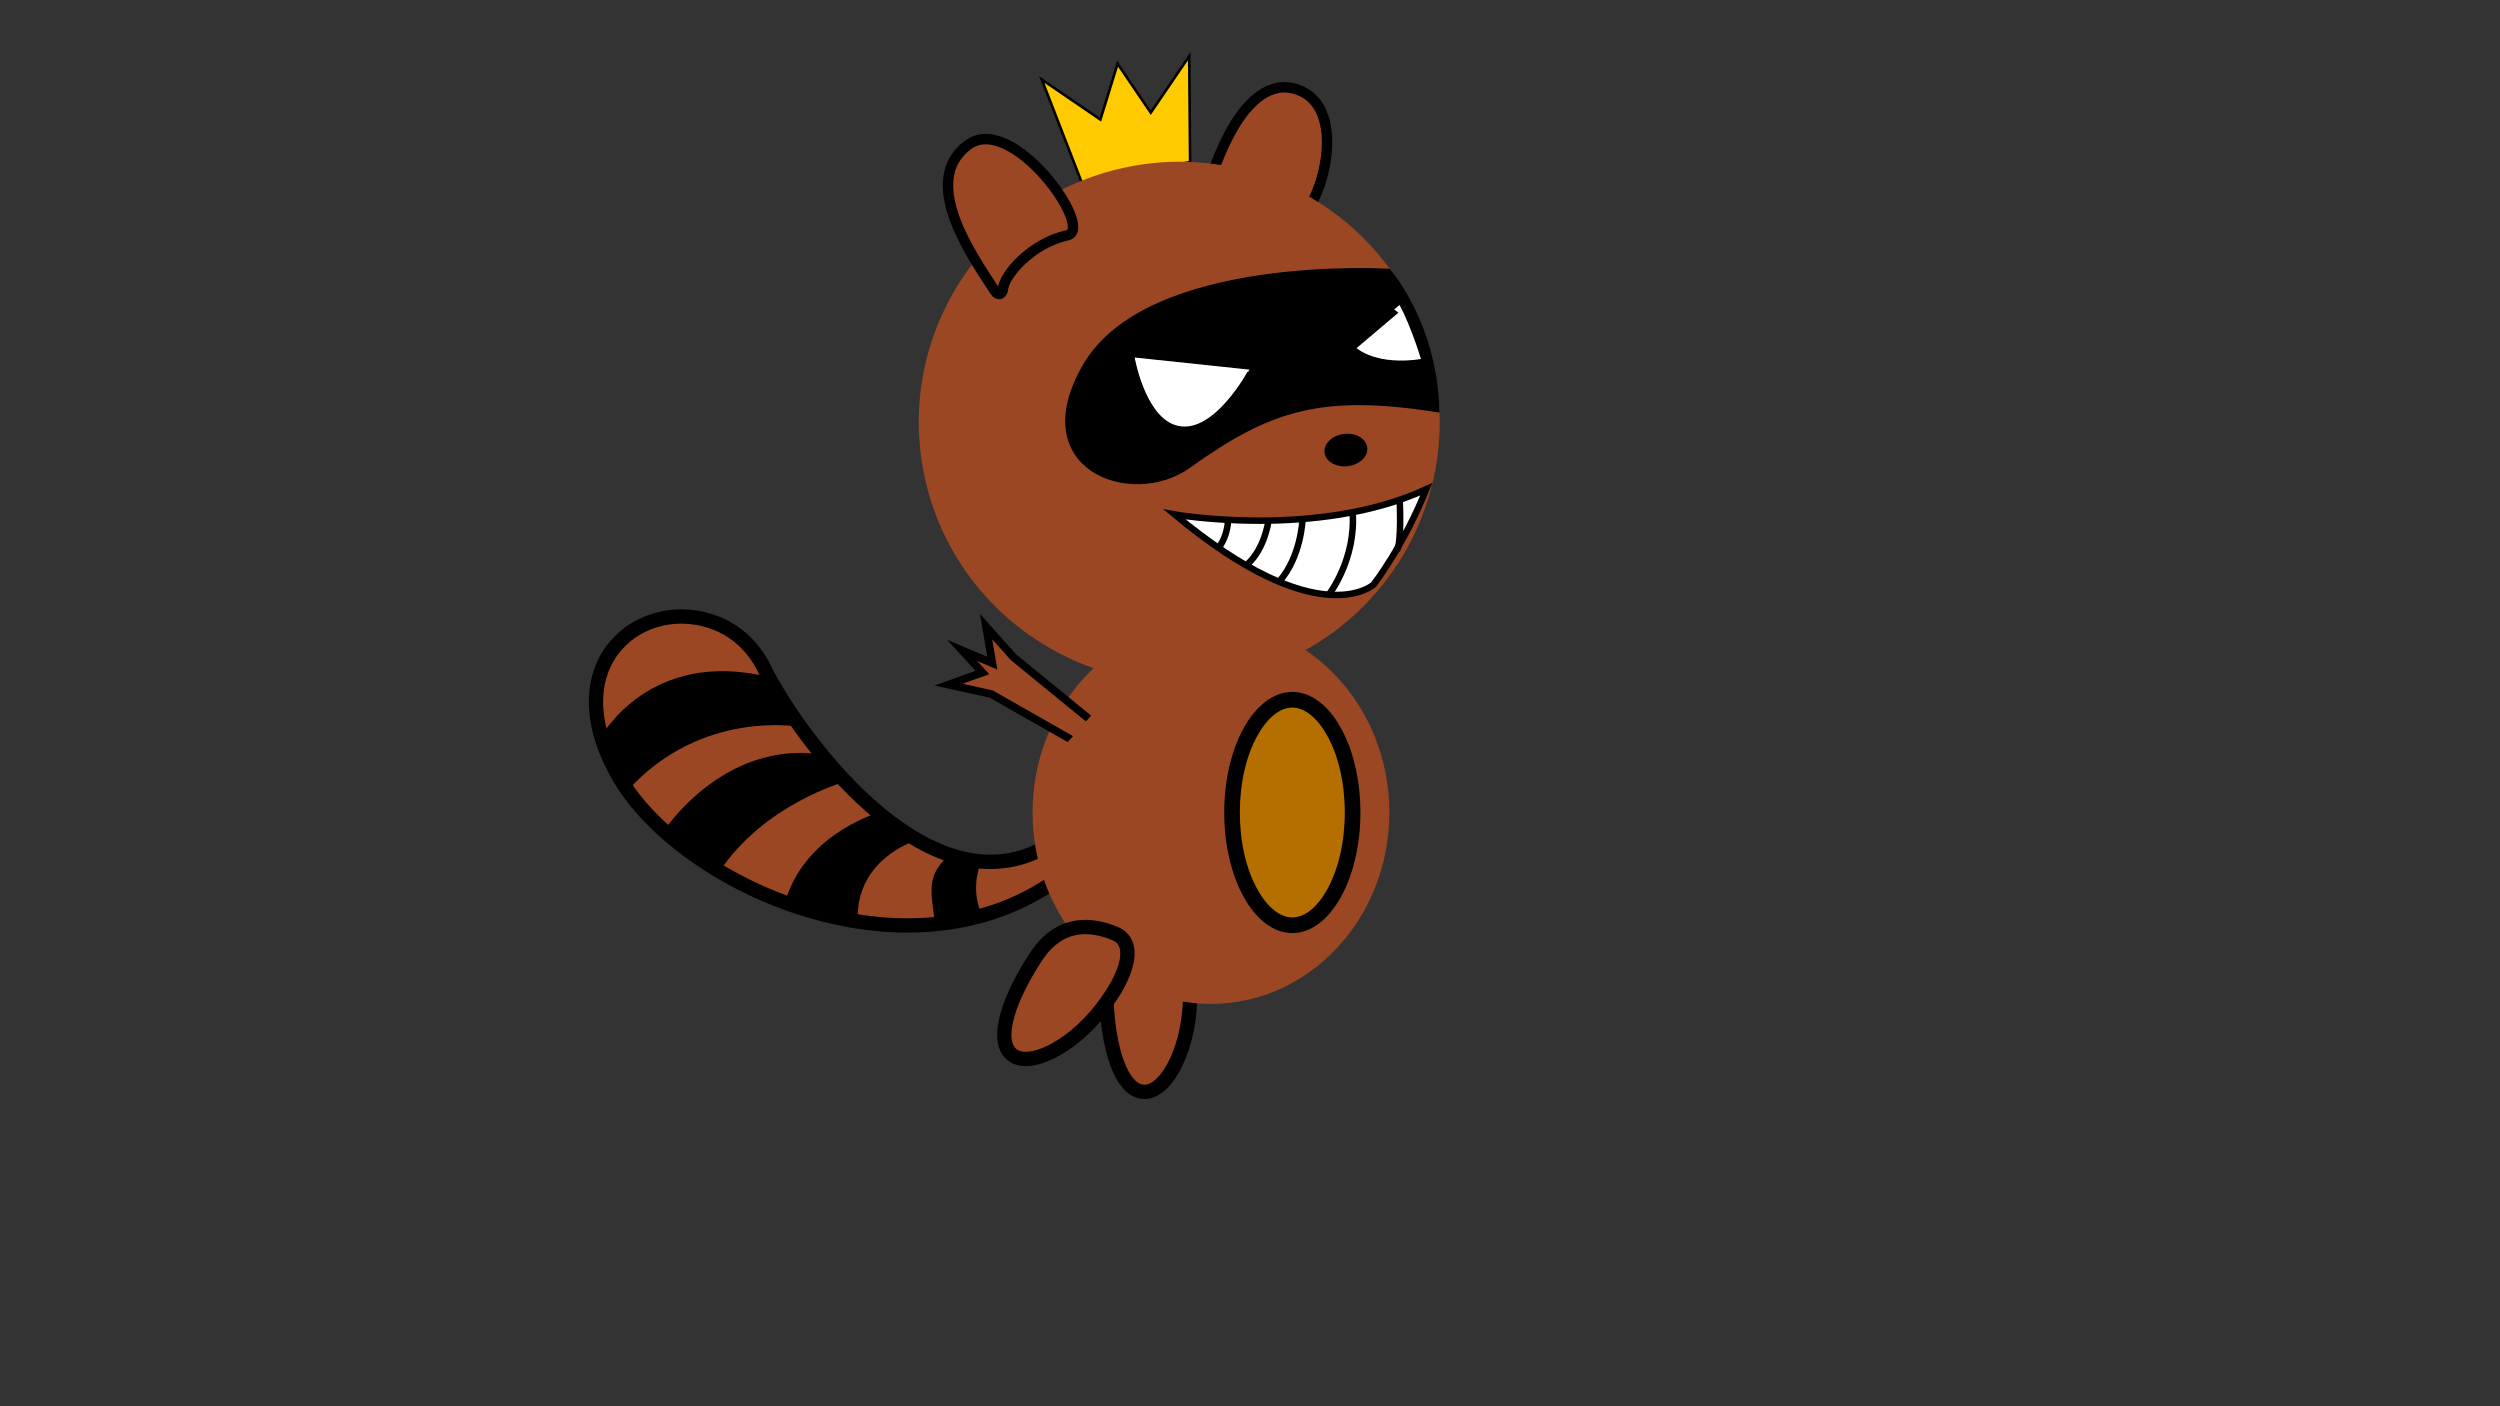 <?xml version="1.0" encoding="utf-8"?>
<!-- Generator: Adobe Illustrator 24.1.2, SVG Export Plug-In . SVG Version: 6.00 Build 0)  -->
<svg version="1.1" id="Calque_1" xmlns="http://www.w3.org/2000/svg" xmlns:xlink="http://www.w3.org/1999/xlink" x="0px" y="0px"
	 viewBox="0 0 1920 1080" style="enable-background:new 0 0 1920 1080;" xml:space="preserve">
<rect x="0" y="0" width="1920" height="1080" fill="#333333" stroke="none"/>
<style type="text/css">
	.st0{fill:#9B4724;stroke:#000000;stroke-width:11;stroke-miterlimit:10;}
	.st1{fill:#9B4724;stroke:#000000;stroke-width:8;stroke-miterlimit:10;}
	.st2{fill:#FFCA00;stroke:#000000;stroke-width:2;stroke-miterlimit:10;}
	.st3{fill:#9B4724;}
	.st4{stroke:#000000;stroke-miterlimit:10;}
	.st5{fill:#FFFFFF;stroke:#000000;stroke-miterlimit:10;}
	.st6{fill:#FFFFFF;stroke:#000000;stroke-width:5;stroke-miterlimit:10;}
	.st7{fill:#FFFFFF;stroke:#000000;stroke-width:8;stroke-miterlimit:10;}
	.st8{stroke:#000000;stroke-width:5;stroke-miterlimit:10;}
	.st9{fill:#B46F00;}
	.st10{fill:#9B4724;stroke:#000000;stroke-width:6;stroke-miterlimit:10;}
	.st11{fill:#9B4724;stroke:#9B4724;stroke-width:4;stroke-miterlimit:10;}
	.st12{fill:none;stroke:#000000;stroke-width:4;stroke-miterlimit:10;}
</style>
<path class="st0" d="M801,651.6c-84.7,45.5-177.8-70.7-212.4-134.7c-7.3-17-20.6-31-37.8-38c-56.4-23.1-126.3,29.4-75.5,117.6
	c47.9,83.1,220.2,161.6,335.9,79.5C811.5,675.7,801,651.6,801,651.6z"/>
<path d="M461.8,565.6c0,0,37.2-68.1,128.5-45.6c0.3-0.5,24.4,38.3,24.4,38.3S539.1,544,482.1,607
	C482.6,607.5,461.8,565.6,461.8,565.6z"/>
<path d="M509.6,638.5c0,0,45.5-70.5,122-59l17,21c0,0-62,17-96.5,69.5L509.6,638.5z"/>
<path d="M675.1,624c0,0-54,15-71,65l55,19c0,0-7-43,45-63L675.1,624z"/>
<path d="M727.8,657.7c-14.8,14.3-13.8,23.3-9.8,50.3c0.3,0.2,35-8.3,35-8.3s-7.6-15.5,0-36.7C753.4,663.2,727.8,657.7,727.8,657.7z"
	/>
<path class="st1" d="M929.8,138.2c0,0,23.7-84.5,66.9-69.3c35.1,12.3,23.1,74,4.5,96.4C975.2,144.2,929.8,138.2,929.8,138.2z"/>
<polygon class="st2" points="831.4,141.8 914,124.4 913.3,43.2 883.8,86.5 858.3,49 845.1,91.8 800.1,61.1 "/>
<path class="st0" d="M876.8,838.4c17.2,2.8,35.5-29.3,37.1-68.6c1.4-34.8-7.9-56.6-24.9-52.9s-40.5,14.8-39.3,49.6
	C851,805.2,860.8,835.8,876.8,838.4z"/>
<g>
	<ellipse class="st3" cx="930" cy="624" rx="131.5" ry="141.5"/>
	<path class="st3" d="M930,488c33.5,0,65,14,88.8,39.5c24,25.7,37.2,60,37.2,96.5s-13.2,70.7-37.2,96.5C995,746,963.5,760,930,760
		s-65-14-88.8-39.5c-24-25.7-37.2-60-37.2-96.5s13.2-70.7,37.2-96.5C865,502,896.5,488,930,488 M930,477c-75.7,0-137,65.8-137,147
		s61.3,147,137,147s137-65.8,137-147S1005.7,477,930,477L930,477z"/>
</g>
<g>
	<circle class="st3" cx="905.7" cy="324.2" r="194.5"/>
	<path class="st3" d="M865.7,139.5c24.9-5.4,50.2-5.8,75-1.1c24,4.5,46.7,13.6,67.3,26.9c20.6,13.3,38.2,30.2,52.3,50.1
		c14.6,20.7,24.7,43.8,30.1,68.7c5.4,24.9,5.8,50.2,1.1,75c-4.5,24-13.6,46.7-26.9,67.3c-13.3,20.6-30.2,38.2-50.1,52.3
		c-20.7,14.6-43.8,24.7-68.7,30.1s-50.2,5.8-75,1.1c-24-4.5-46.7-13.6-67.3-26.9c-20.6-13.3-38.2-30.2-52.3-50.1
		c-14.6-20.7-24.7-43.8-30.1-68.7c-5.4-24.9-5.8-50.2-1.1-75c4.5-24,13.6-46.7,26.9-67.3c13.3-20.6,30.2-38.2,50.1-52.3
		C817.6,155.1,840.7,144.9,865.7,139.5 M863.3,128.8c-108,23.4-176.5,129.9-153.1,237.8s129.9,176.5,237.8,153.1
		c108-23.4,176.5-129.9,153.1-237.8S971.3,105.4,863.3,128.8L863.3,128.8z"/>
</g>
<path class="st4" d="M1067,206.9c0,0-185.4-11.7-234.8,73.4c-46.2,79.6,36.3,110.8,81.5,78.5c61.5-44,100.8-57,191.3-42.5
	C1103.6,248.1,1067,206.9,1067,206.9z"/>
<path class="st5" d="M870.8,274l89,9.4c0.2-0.1-28.3,54.1-58.1,43.3C878.3,318.2,870.8,274,870.8,274z"/>
<path class="st6" d="M902.1,395.1c0,0,109.6,19.2,193.3-19.4c-17.5,43.6-40.4,73.2-40.4,73.2S1013.2,487.7,902.1,395.1z"/>
<path class="st7" d="M1035.6,267.4c21.9,20.8,60.8,11.4,60.8,11.4s-8-28.1-18.4-47.2C1078.1,231.4,1035.6,267.4,1035.6,267.4z"/>
<ellipse transform="matrix(0.993 -0.117 0.117 0.993 -33.311 122.897)" class="st8" cx="1033.7" cy="346.1" rx="14" ry="10"/>
<path class="st6" d="M935.5,421.1c0,0,6.5-7,7.6-20.3"/>
<path class="st6" d="M974,401c0,0-2.8,20.1-15.6,32"/>
<path class="st6" d="M1000.3,399.4c0,0-1.1,27.9-17.5,46.8"/>
<path class="st6" d="M1020.8,456.3c0,0,20.8-27,18-63.3"/>
<path class="st6" d="M1075,385.3c0,0,1.5,30.4-2.1,37.3"/>
<path class="st1" d="M763.7,223c3.4,5.3,6.4,2.2,6.6-1.3c1.2-11.1,22.2-35.1,49.5-41c21.5-4.7-42.5-94.6-76.4-69.4
	C705.8,139.3,747,197,763.7,223z"/>
<g>
	<ellipse class="st9" cx="992.5" cy="624" rx="46.3" ry="86.6"/>
	<path d="M992.5,543.4c9.3,0,19,7.7,26.5,21c8.9,15.7,13.8,36.9,13.8,59.6s-4.9,43.8-13.8,59.6c-7.5,13.4-17.2,21-26.5,21
		c-9.3,0-19-7.7-26.5-21c-8.9-15.7-13.8-36.9-13.8-59.6s4.9-43.8,13.8-59.6C973.5,551.1,983.2,543.4,992.5,543.4 M992.5,531.4
		c-28.9,0-52.3,41.4-52.3,92.6s23.4,92.6,52.3,92.6s52.3-41.4,52.3-92.6S1021.4,531.4,992.5,531.4L992.5,531.4z"/>
</g>
<polygon class="st10" points="838.9,554.2 778.4,504.8 757.3,481.2 762.1,509.3 738.9,499.5 754.5,516.5 728.5,525.8 761.2,533 
	825.5,569.6 "/>
<rect x="820.1" y="557.7" transform="matrix(0.663 -0.749 0.749 0.663 -142.535 818.643)" class="st11" width="36" height="20"/>
<path class="st12" d="M1057,349"/>
<path class="st12" d="M1057,397"/>
<path class="st0" d="M776.2,809.1c12.4,12.2,45.9-3.4,70-34.5c21.3-27.5,26.3-50.8,10.2-57.6s-41.6-11.3-60.7,17.7
	C774.4,767.1,764.7,797.7,776.2,809.1z"/>
</svg>

